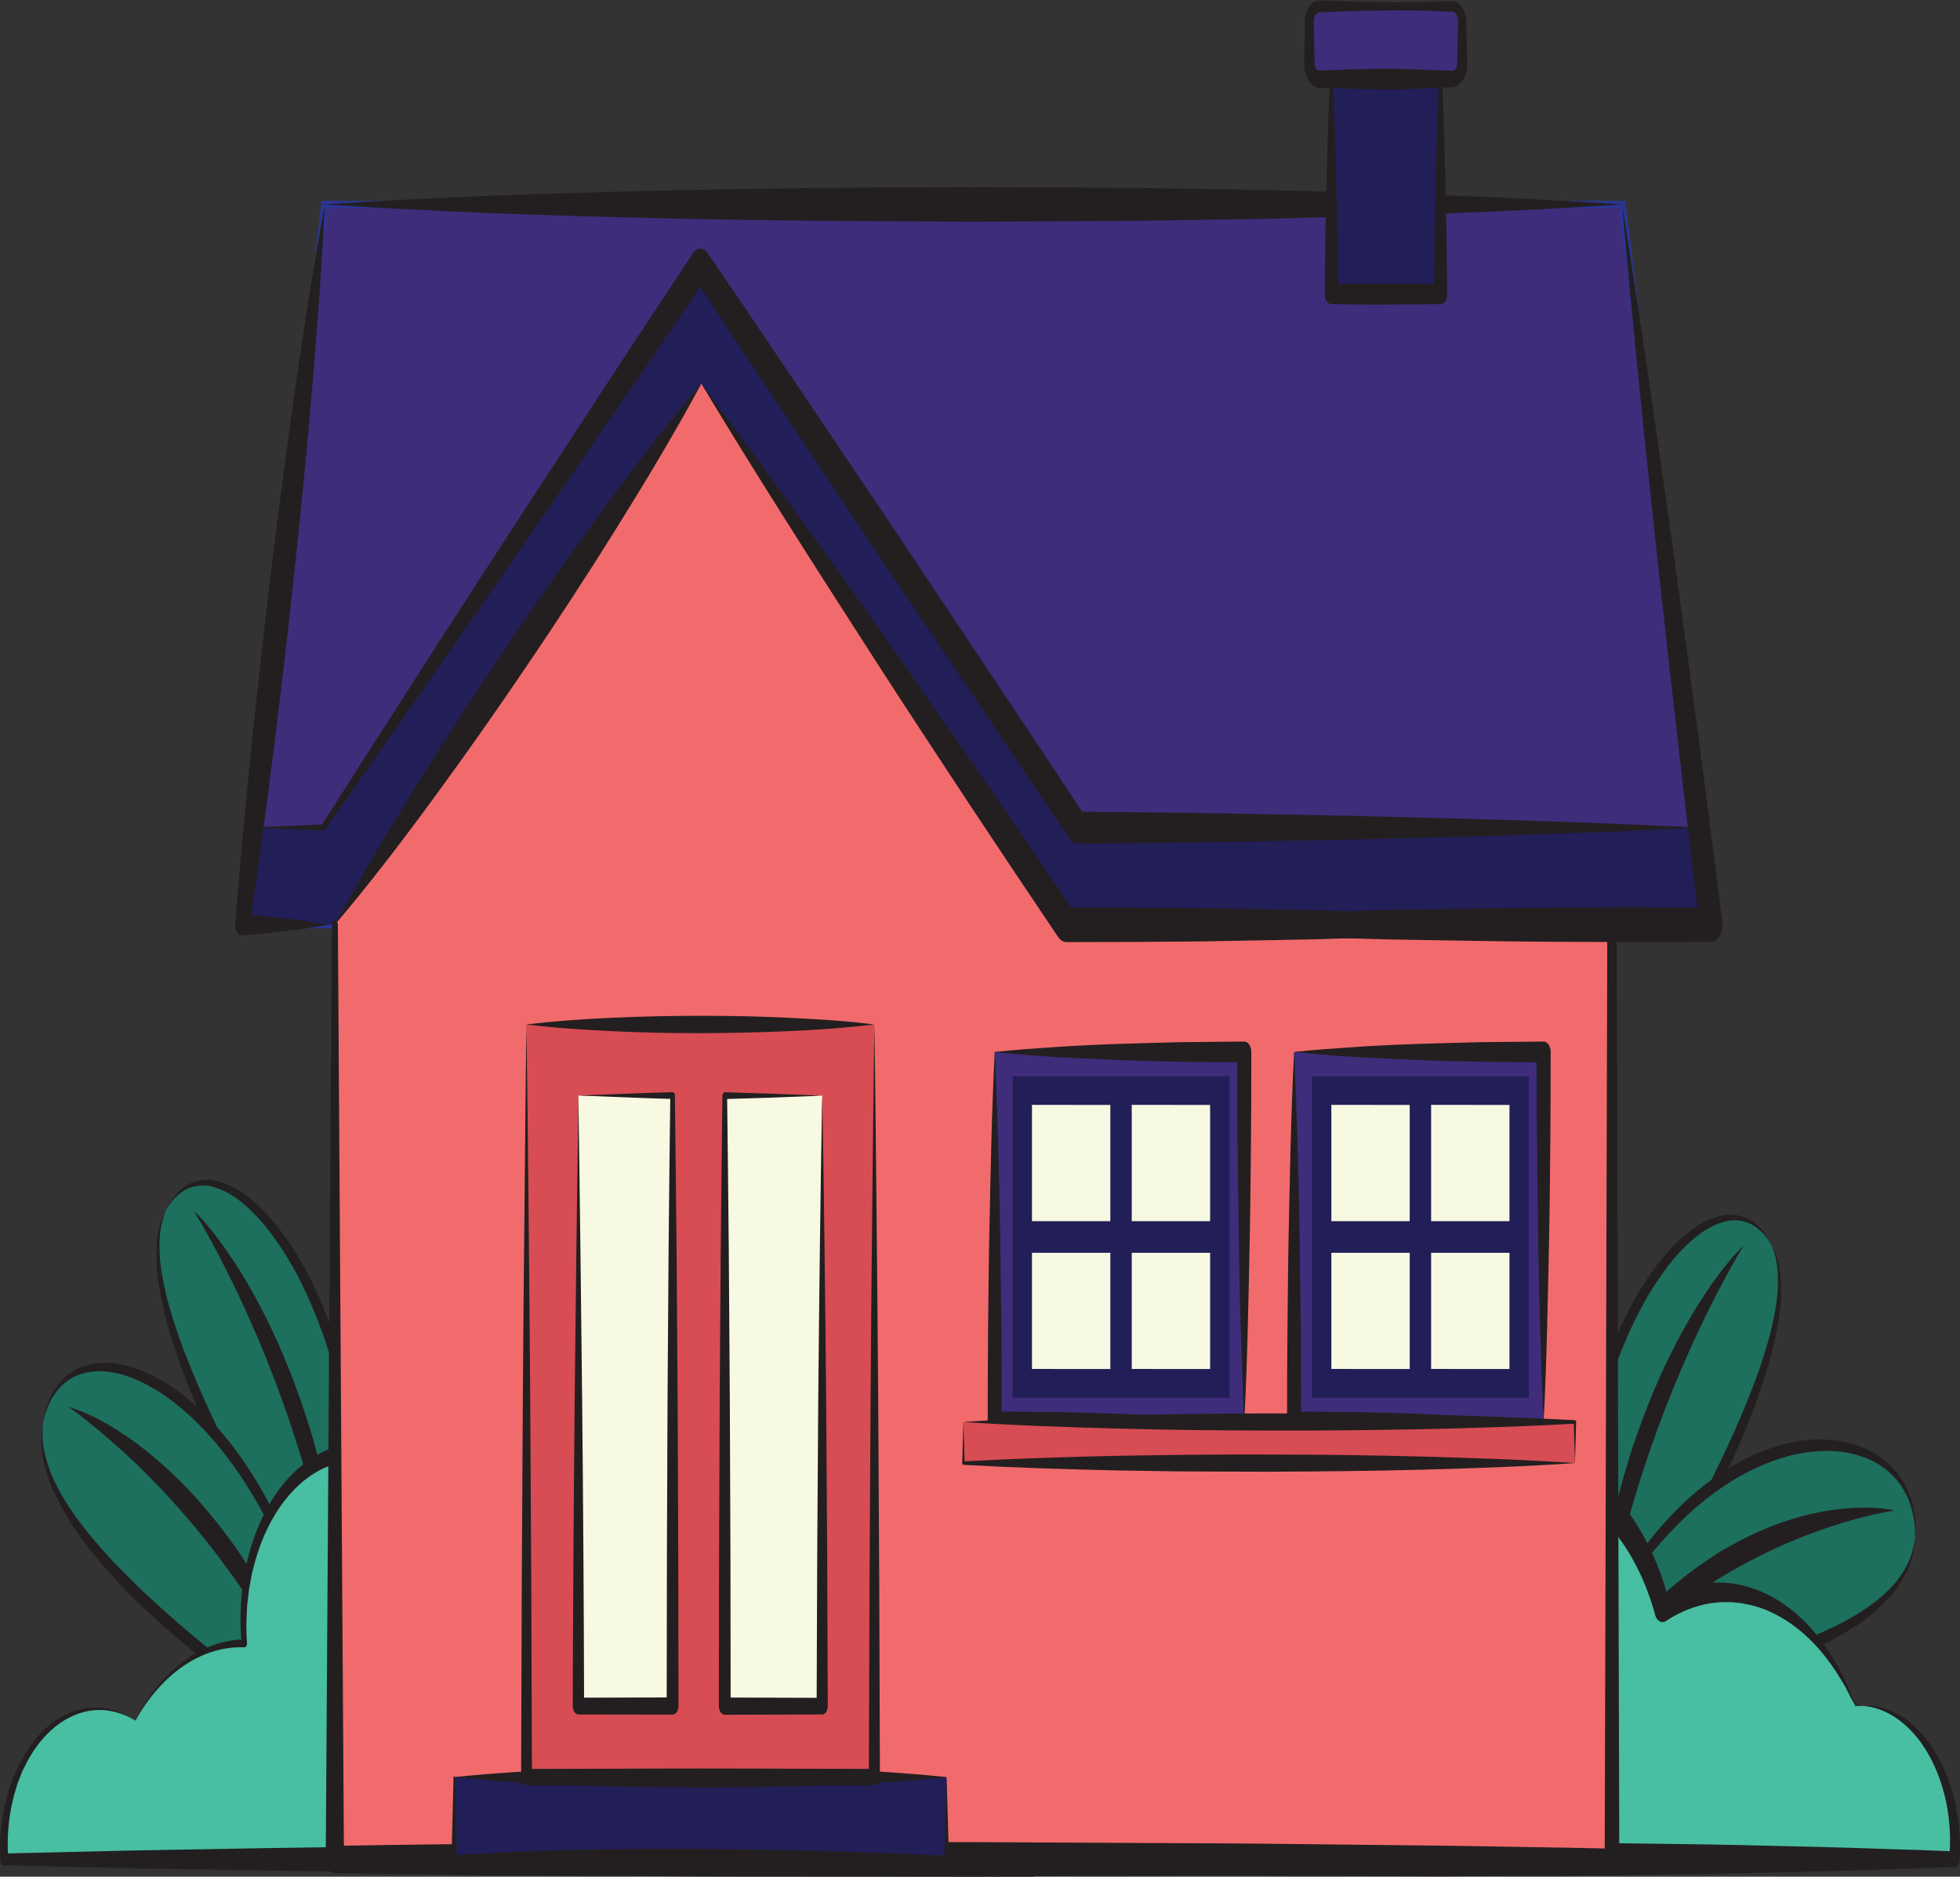 <svg width="564" height="540" viewBox="0 0 564 540" fill="none" xmlns="http://www.w3.org/2000/svg">
<rect x="0" y="0" width="564" height="540" fill="#333333" stroke="none"/>
<g clip-path="url(#clip0_2097_270)">
<path d="M47.88 348.012C64.055 317.347 116.929 381.566 101.474 481.618C101.474 481.608 31.691 378.658 47.88 348.012Z" fill="#1D6F5E"/>
<path d="M47.88 348.012C48.662 346.379 49.597 344.918 50.656 343.675C51.743 342.433 52.952 341.448 54.242 340.756C56.874 339.474 59.678 339.158 62.41 339.836C65.128 340.496 67.766 341.738 70.242 343.525C72.712 345.279 75.056 347.399 77.238 349.852C81.591 354.747 85.472 360.504 88.77 366.963C92.055 373.404 94.874 380.339 97.181 387.653C99.455 394.969 101.26 402.586 102.573 410.402C103.861 418.215 104.673 426.183 104.999 434.211C105.634 450.192 104.442 466.217 101.474 481.608C103.382 466.057 103.867 450.195 102.917 434.451C102.4 426.652 101.463 418.928 100.113 411.352C98.773 403.793 96.968 396.432 94.721 389.363C92.522 382.27 89.842 375.528 86.721 369.242C83.628 362.942 80.004 357.255 75.937 352.32C73.907 349.872 71.728 347.71 69.427 345.863C67.148 343.987 64.698 342.607 62.154 341.765C59.617 340.881 56.975 340.901 54.444 341.825C51.894 342.886 49.61 345.038 47.88 348.012Z" fill="#231F20"/>
<path d="M101.474 481.608C94.69 472.535 88.219 462.961 82.084 452.922C78.984 447.924 76.018 442.797 73.053 437.619C70.087 432.442 67.297 427.074 64.534 421.627C59.101 410.712 53.945 399.368 49.955 387.024C47.884 380.889 46.359 374.381 45.419 367.663C44.962 364.264 44.873 360.778 45.157 357.338C45.307 355.62 45.611 353.94 46.06 352.34C46.52 350.776 47.133 349.321 47.88 348.022C46.639 350.824 45.954 354.087 45.905 357.438C45.833 360.749 46.106 364.056 46.714 367.243C47.282 370.457 48.016 373.602 48.911 376.649C49.809 379.707 50.784 382.706 51.836 385.644C52.901 388.643 54.033 391.492 55.206 394.36C56.379 397.229 57.598 400.037 58.852 402.826C61.359 408.423 63.979 413.904 66.711 419.268C69.406 424.686 72.197 429.983 75.041 435.26C77.885 440.538 80.776 445.705 83.675 450.903C89.507 461.225 95.44 471.46 101.474 481.608Z" fill="#231F20"/>
<path d="M55.752 348.352C57.406 349.962 58.994 351.714 60.51 353.6C62.04 355.469 63.502 357.448 64.945 359.467C67.807 363.563 70.508 367.902 73.032 372.461C78.082 381.589 82.482 391.467 86.162 401.936C87.092 404.535 87.934 407.214 88.804 409.863C89.673 412.511 90.441 415.24 91.149 417.999C92.623 423.442 93.91 428.994 95.004 434.631C97.192 445.924 98.488 457.557 98.866 469.294C96.608 458.079 94.249 447.095 91.486 436.37C90.057 431.032 88.635 425.715 87.024 420.518C85.413 415.32 83.776 410.143 81.969 405.095C78.4 394.96 74.425 385.151 70.067 375.719C67.888 370.981 65.61 366.317 63.233 361.726C60.847 357.188 58.394 352.67 55.752 348.352Z" fill="#231F20"/>
<path d="M12.448 409.003C19.518 371.491 84.894 400.947 96.352 502.168C96.352 502.168 5.365 446.505 12.448 409.003Z" fill="#1D6F5E"/>
<path d="M12.448 409.003C12.75 407.048 13.238 405.167 13.897 403.416C14.581 401.656 15.445 400.064 16.459 398.698C18.561 396.021 21.071 394.142 23.771 393.221C26.454 392.301 29.212 391.964 31.96 392.221C34.692 392.448 37.401 393.081 40.048 394.11C45.331 396.175 50.4 399.303 55.111 403.406C59.804 407.503 64.193 412.321 68.207 417.779C72.199 423.254 75.832 429.278 79.058 435.77C82.257 442.262 85.056 449.166 87.422 456.4C92.116 470.801 95.136 486.275 96.352 502.168C94.121 486.717 90.493 471.782 85.569 457.77C83.087 450.85 80.234 444.239 77.036 437.999C73.855 431.765 70.297 425.974 66.407 420.697C62.543 415.391 58.325 410.683 53.817 406.644C49.339 402.571 44.528 399.363 39.502 397.099C36.996 395.984 34.427 395.218 31.825 394.81C29.235 394.369 26.616 394.48 24.048 395.14C21.474 395.752 19.036 397.267 16.937 399.558C14.847 401.982 13.285 405.268 12.448 409.003Z" fill="#231F20"/>
<path d="M96.352 502.168C87.747 497.616 79.303 492.422 71.051 486.606C66.906 483.757 62.828 480.689 58.771 477.61C54.714 474.531 50.73 471.123 46.788 467.675C38.949 460.678 31.286 453.092 24.405 443.936C20.906 439.424 17.818 434.257 15.219 428.564C13.926 425.677 12.948 422.506 12.32 419.168C12.023 417.498 11.871 415.778 11.869 414.051C11.892 412.351 12.088 410.666 12.448 409.053C12.023 412.345 12.226 415.748 13.035 418.878C13.825 421.977 14.93 424.879 16.31 427.484C17.664 430.13 19.151 432.619 20.759 434.931C22.363 437.263 24.036 439.488 25.78 441.607C27.525 443.716 29.311 445.755 31.124 447.754C32.937 449.753 34.804 451.653 36.678 453.522C40.43 457.273 44.249 460.858 48.136 464.276C52.018 467.755 55.967 471.073 59.944 474.272C63.92 477.47 67.93 480.689 71.947 483.847C80.042 490.094 88.177 496.161 96.352 502.168Z" fill="#231F20"/>
<path d="M19.808 404.865C21.752 405.416 23.671 406.137 25.557 407.024C27.451 407.884 29.311 408.883 31.165 409.933C34.852 412.096 38.453 414.573 41.949 417.349C48.963 422.926 55.569 429.565 61.662 437.16C63.199 439.039 64.662 441.038 66.151 442.997C67.641 444.956 69.043 446.995 70.411 449.184C73.185 453.404 75.811 457.834 78.276 462.457C83.206 471.653 87.397 481.669 90.765 492.303C85.798 483.217 80.79 474.402 75.472 466.046C72.776 461.918 70.08 457.81 67.27 453.921C64.459 450.033 61.602 446.165 58.636 442.517C52.727 435.158 46.526 428.329 40.068 422.067C36.833 418.908 33.531 415.91 30.161 413.071C26.791 410.232 23.367 407.384 19.808 404.865Z" fill="#231F20"/>
<path d="M509.616 358.038C493.441 327.372 440.567 391.591 456.022 491.643C456.022 491.603 525.805 388.703 509.616 358.038Z" fill="#1D6F5E"/>
<path d="M509.617 358.038C507.881 355.055 505.591 352.899 503.032 351.841C500.501 350.915 497.858 350.897 495.321 351.791C492.777 352.628 490.327 354.008 488.049 355.889C485.747 357.732 483.567 359.894 481.539 362.346C477.474 367.283 473.85 372.97 470.755 379.267C467.634 385.55 464.954 392.288 462.755 399.378C460.512 406.45 458.707 413.81 457.363 421.367C456.013 428.946 455.077 436.674 454.566 444.476C453.618 460.211 454.107 476.063 456.022 491.603C453.052 476.212 451.856 460.188 452.483 444.206C452.809 436.181 453.621 428.217 454.91 420.408C456.22 412.586 458.025 404.966 460.301 397.649C462.604 390.33 465.424 383.395 468.713 376.959C472.009 370.5 475.886 364.742 480.238 359.847C482.428 357.402 484.781 355.295 487.261 353.56C489.736 351.767 492.374 350.521 495.092 349.862C497.826 349.187 500.629 349.506 503.261 350.791C504.55 351.48 505.76 352.461 506.847 353.7C507.902 354.947 508.834 356.407 509.617 358.038V358.038Z" fill="#231F20"/>
<path d="M456.022 491.603C462.04 481.418 467.992 471.213 473.842 460.878C476.74 455.681 479.658 450.513 482.475 445.226C485.293 439.938 488.11 434.671 490.806 429.233C493.502 423.796 496.157 418.378 498.658 412.791C499.911 409.999 501.127 407.174 502.304 404.315C503.47 401.447 504.595 398.548 505.674 395.609C506.752 392.671 507.696 389.612 508.599 386.614C509.492 383.566 510.229 380.421 510.803 377.208C511.404 374.022 511.676 370.72 511.612 367.413C511.557 364.059 510.87 360.794 509.63 357.988C510.38 359.288 510.996 360.746 511.457 362.315C511.901 363.916 512.202 365.596 512.353 367.313C512.636 370.753 512.549 374.238 512.097 377.638C511.155 384.369 509.628 390.891 507.554 397.039C503.564 409.393 498.415 420.727 492.976 431.652C490.213 437.069 487.389 442.407 484.457 447.644C481.525 452.882 478.533 457.969 475.432 462.957C469.245 472.952 462.836 482.608 456.022 491.603Z" fill="#231F20"/>
<path d="M501.744 358.387C499.102 362.725 496.649 367.223 494.27 371.781C491.891 376.339 489.62 381.007 487.443 385.774C483.086 395.218 479.111 405.037 475.54 415.18C473.734 420.238 472.062 425.385 470.492 430.603C468.922 435.82 467.452 441.128 466.03 446.465C463.26 457.19 460.901 468.165 458.616 479.389C458.988 467.652 460.282 456.019 462.472 444.726C463.577 439.054 464.877 433.469 466.367 427.994C467.041 425.235 467.924 422.567 468.713 419.858C469.501 417.149 470.425 414.53 471.361 411.922C475.039 401.455 479.437 391.581 484.484 382.456C487.01 377.899 489.711 373.561 492.572 369.462C494.014 367.463 495.476 365.464 497.006 363.605C498.516 361.73 500.098 359.988 501.744 358.387V358.387Z" fill="#231F20"/>
<path d="M551.093 442.107C552.798 403.236 484.531 398.908 451.108 488.785C451.108 488.785 549.395 480.968 551.093 442.107Z" fill="#1D6F5E"/>
<path d="M551.093 442.107C551.141 438.166 550.403 434.292 548.97 430.972C547.497 427.786 545.536 425.162 543.248 423.316C540.973 421.43 538.526 420.04 535.983 419.188C533.436 418.294 530.839 417.752 528.225 417.569C522.977 417.244 517.722 417.916 512.589 419.568C507.437 421.164 502.408 423.532 497.579 426.634C492.731 429.703 488.082 433.42 483.689 437.739C479.277 442.055 475.107 446.891 471.22 452.202C463.435 462.996 456.669 475.302 451.108 488.785C455.797 474.373 462.096 461.24 469.737 449.943C473.595 444.292 477.789 439.167 482.266 434.631C486.762 430.102 491.534 426.21 496.521 423.006C501.528 419.826 506.746 417.437 512.09 415.88C517.449 414.313 522.928 413.838 528.373 414.47C531.112 414.8 533.822 415.536 536.461 416.669C539.112 417.785 541.64 419.468 543.963 421.667C546.303 423.868 548.25 426.875 549.638 430.433C550.284 432.223 550.739 434.152 550.985 436.15C551.215 438.117 551.252 440.124 551.093 442.107V442.107Z" fill="#231F20"/>
<path d="M451.108 488.785C460.167 487.135 469.198 485.406 478.196 483.477C482.698 482.478 487.193 481.478 491.675 480.339C496.157 479.199 500.619 478.03 505.06 476.661C509.502 475.291 513.923 473.852 518.304 472.163C520.488 471.323 522.672 470.424 524.828 469.444C526.985 468.465 529.128 467.445 531.245 466.266C533.361 465.086 535.443 463.847 537.472 462.437C539.506 461.053 541.466 459.442 543.336 457.62C545.217 455.835 546.906 453.638 548.343 451.103C549.81 448.546 550.763 445.429 551.093 442.107C551.069 443.807 550.873 445.491 550.514 447.105C550.127 448.735 549.599 450.284 548.943 451.713C547.607 454.557 545.976 457.07 544.111 459.159C540.377 463.259 536.299 466.619 531.979 469.154C523.46 474.422 514.523 477.78 505.566 480.559C501.07 481.868 496.562 483.047 492.039 484.047C487.517 485.047 482.974 485.886 478.432 486.536C469.355 487.963 460.236 488.713 451.108 488.785V488.785Z" fill="#231F20"/>
<path d="M545.075 434.631C541.152 435.25 537.304 436.18 533.475 437.229C529.647 438.279 525.866 439.508 522.112 440.898C514.618 443.635 507.24 447.032 500.019 451.073C496.407 453.072 492.848 455.251 489.33 457.58C485.812 459.909 482.334 462.427 478.876 464.996C471.995 470.264 465.302 476.121 458.583 482.258C464.134 473.889 470.325 466.509 477.03 460.268C480.391 457.123 483.86 454.237 487.422 451.623C489.188 450.263 491.021 449.114 492.814 447.874C494.607 446.635 496.481 445.585 498.348 444.566C505.792 440.399 513.508 437.384 521.371 435.57C525.293 434.669 529.247 434.105 533.213 433.881C535.194 433.801 537.176 433.761 539.15 433.881C541.133 433.955 543.112 434.205 545.075 434.631V434.631Z" fill="#231F20"/>
<path d="M296.935 535.012C297.34 529.444 296.95 523.812 295.79 518.483C294.631 513.153 292.727 508.245 290.204 504.079C287.68 499.912 284.594 496.581 281.145 494.3C277.696 492.02 273.961 490.842 270.185 490.844C269.579 490.844 268.979 490.844 268.386 490.933C262.984 477.143 254.387 466.732 244.195 461.641C234.004 456.55 222.912 457.124 212.984 463.257C210.541 453.883 206.667 445.475 201.665 438.693C196.664 431.911 190.672 426.939 184.158 424.166C183.729 409.941 179.746 396.462 172.983 386.354C166.221 376.246 157.164 370.232 147.576 369.483C137.988 368.735 128.555 373.306 121.114 382.305C113.674 391.305 108.758 404.089 107.325 418.169C102.317 417.192 97.225 417.932 92.44 420.332C87.655 422.732 83.305 426.727 79.725 432.01C76.145 437.294 73.429 443.725 71.788 450.809C70.146 457.893 69.622 465.441 70.256 472.872H70.067C64.091 472.864 58.191 474.859 52.809 478.709C47.426 482.558 42.7 488.162 38.983 495.101C34.882 492.385 30.388 491.234 25.91 491.752C21.432 492.27 17.113 494.441 13.346 498.067C9.578 501.693 6.482 506.659 4.34 512.513C2.197 518.367 1.076 524.923 1.078 531.584C1.078 532.743 1.132 533.883 1.2 535.022L296.935 535.012Z" fill="#48BEA2"/>
<path d="M38.949 495.112C34.654 492.447 29.963 491.489 25.342 492.333C23.064 492.768 20.833 493.631 18.703 494.902C17.642 495.529 16.609 496.253 15.609 497.071C15.111 497.47 14.639 497.96 14.154 498.4C13.665 498.831 13.196 499.312 12.752 499.839L11.404 501.389C10.972 501.938 10.575 502.538 10.157 503.108L9.537 503.967C9.335 504.267 9.159 504.597 8.971 504.907L7.852 506.806C7.515 507.476 7.178 508.165 6.861 508.805L6.362 509.805C6.214 510.164 6.079 510.524 5.938 510.894L5.082 513.053L4.408 515.332L4.051 516.471L3.781 517.661L3.228 520.02L2.837 522.448L2.649 523.658C2.595 524.068 2.568 524.487 2.527 524.897L2.305 527.366C2.258 528.186 2.265 529.025 2.238 529.845C2.202 531.512 2.238 533.182 2.345 534.843L1.227 533.313L38.188 532.464L75.156 531.794L112.123 531.244L149.091 530.764L223.027 530.195L296.962 530.005L293.593 534.453C293.941 529.396 293.547 524.288 292.437 519.479C291.327 514.67 289.528 510.275 287.163 506.596C284.798 502.889 281.903 500.017 278.691 498.19C275.468 496.371 272.024 495.578 268.581 495.861H268.541C267.936 495.897 267.335 495.69 266.803 495.263C266.27 494.835 265.825 494.203 265.514 493.432C263.023 487.108 259.794 481.49 255.978 476.84C255.061 475.631 254.016 474.641 253.039 473.532C251.988 472.532 251.017 471.533 249.878 470.683C247.727 468.902 245.471 467.413 243.138 466.236L241.379 465.416C240.793 465.116 240.186 464.966 239.586 464.736C238.4 464.246 237.174 463.997 235.96 463.677C233.517 463.154 231.049 462.93 228.58 463.007C223.628 463.215 218.742 464.749 214.157 467.535H214.123C213.747 467.765 213.344 467.884 212.937 467.883C212.53 467.882 212.128 467.762 211.752 467.53C211.376 467.298 211.035 466.958 210.748 466.53C210.461 466.102 210.234 465.594 210.08 465.036V464.916C207.832 456.167 204.251 448.308 199.615 441.953C194.979 435.598 189.414 430.919 183.356 428.284V428.284C182.78 428.033 182.271 427.522 181.9 426.821C181.529 426.12 181.315 425.265 181.287 424.376C181.086 417.862 180.093 411.455 178.355 405.465C175.717 396.391 171.432 388.581 165.977 382.905C160.522 377.23 154.112 373.912 147.46 373.32C138.423 372.501 129.5 376.671 122.413 385.028C115.326 393.384 110.575 405.336 109.077 418.578V418.638C109.006 419.301 108.761 419.894 108.396 420.291C108.032 420.688 107.577 420.855 107.129 420.757C102.381 419.748 97.54 420.36 92.976 422.547C88.355 424.733 84.137 428.471 80.649 433.469C77.161 438.466 74.497 444.59 72.864 451.363L72.527 452.622L72.284 453.931L71.792 456.54L71.671 457.19L71.597 457.86L71.442 459.199L71.125 461.878C71.051 463.677 70.936 465.486 70.889 467.305C70.882 469.124 70.943 470.943 71.071 472.752V472.752C71.082 472.9 71.074 473.049 71.046 473.191C71.018 473.333 70.971 473.466 70.909 473.581C70.846 473.696 70.769 473.792 70.681 473.862C70.593 473.933 70.497 473.977 70.397 473.992H70.296C64.34 473.781 58.429 475.567 53.004 479.217C47.578 482.867 42.779 488.287 38.963 495.072C42.63 487.941 47.338 482.132 52.732 478.08C55.44 476.031 58.302 474.464 61.258 473.412C64.223 472.349 67.259 471.783 70.31 471.723L69.541 473.002C69.358 471.114 69.245 469.212 69.204 467.305C69.204 465.396 69.272 463.487 69.312 461.568L69.568 458.719L69.696 457.3L69.757 456.58L69.871 455.881L70.316 453.082L70.546 451.673L70.862 450.313C72.489 442.965 75.212 436.255 78.829 430.683C82.524 425.128 87.013 420.875 91.965 418.239C96.958 415.583 102.301 414.694 107.567 415.64L105.613 417.829C106.305 410.523 107.905 403.47 110.331 397.029C115.302 383.946 123.37 374.065 132.972 369.297C142.574 364.53 153.027 365.215 162.308 371.221C169.317 375.766 175.338 383.107 179.7 392.427C184.063 401.746 186.595 412.678 187.016 424.006L184.927 420.088C191.897 422.999 198.318 428.263 203.687 435.468C209.056 442.673 213.228 451.623 215.876 461.618L211.792 459.029C217.052 455.734 222.672 453.878 228.378 453.552C231.227 453.411 234.079 453.622 236.904 454.181C238.313 454.541 239.728 454.841 241.11 455.381C241.784 455.651 242.505 455.841 243.186 456.17L245.207 457.11C247.915 458.455 250.535 460.164 253.032 462.217C254.313 463.217 255.479 464.406 256.699 465.506C257.845 466.765 259.044 467.925 260.123 469.324C264.56 474.685 268.316 481.177 271.216 488.495L268.15 486.076C272.547 485.685 276.95 486.68 281.07 488.995C285.193 491.323 288.914 494.987 291.961 499.719C295.016 504.441 297.345 510.088 298.789 516.271C300.236 522.461 300.738 529.05 300.258 535.562C300.164 536.778 299.772 537.9 299.158 538.716C298.543 539.533 297.747 539.986 296.922 539.99L222.986 539.79L149.051 539.22L112.083 538.741L75.115 538.191L38.161 537.581L1.2 536.742H1.119C0.845 536.737 0.583 536.574 0.389 536.289C0.194 536.004 0.081 535.618 0.074 535.212C-0.01 533.422 -0.01 531.625 0.074 529.835C0.115 528.935 0.135 528.046 0.209 527.156L0.519 524.497C0.573 524.058 0.613 523.618 0.681 523.178L0.917 521.889L1.402 519.3L2.076 516.801L2.406 515.562L2.811 514.362L3.626 511.974L4.59 509.725C4.752 509.345 4.907 508.965 5.075 508.595L5.621 507.546C5.992 506.846 6.349 506.136 6.733 505.447L7.96 503.518C8.169 503.198 8.364 502.858 8.587 502.518L9.261 501.648C9.719 501.069 10.15 500.459 10.608 499.919L12.057 498.37C12.535 497.845 13.037 497.371 13.56 496.951C14.079 496.521 14.578 496.041 15.111 495.651C16.173 494.877 17.27 494.209 18.393 493.652C20.625 492.497 22.946 491.762 25.301 491.463C29.987 490.903 34.69 492.161 38.949 495.112V495.112Z" fill="#231F20"/>
<path d="M562.389 535.012C562.794 529.444 562.404 523.812 561.244 518.483C560.084 513.153 558.181 508.245 555.657 504.079C553.134 499.912 550.047 496.581 546.598 494.3C543.149 492.02 539.415 490.842 535.639 490.844C535.032 490.844 534.432 490.844 533.839 490.933C528.438 477.143 519.841 466.732 509.649 461.641C499.458 456.55 488.366 457.124 478.438 463.257C475.995 453.883 472.12 445.475 467.119 438.693C462.118 431.911 456.126 426.939 449.612 424.166C449.183 409.941 445.2 396.462 438.437 386.354C431.675 376.246 422.618 370.232 413.029 369.483C403.441 368.735 394.008 373.306 386.568 382.305C379.127 391.305 374.212 404.089 372.778 418.169C367.771 417.192 362.678 417.932 357.894 420.332C353.109 422.732 348.759 426.727 345.179 432.01C341.598 437.294 338.883 443.725 337.241 450.809C335.6 457.893 335.076 465.441 335.709 472.872H335.453C329.478 472.864 323.578 474.859 318.195 478.709C312.812 482.558 308.086 488.162 304.369 495.101C300.271 492.407 295.785 491.273 291.316 491.802C286.848 492.331 282.539 494.505 278.781 498.129C275.023 501.753 271.934 506.71 269.795 512.552C267.656 518.395 266.535 524.936 266.532 531.584C266.532 532.743 266.586 533.883 266.653 535.022L562.389 535.012Z" fill="#48BEA2"/>
<path d="M535.639 490.844C534.942 490.911 534.248 490.648 533.657 490.094C533.355 489.812 533.088 489.453 532.869 489.034L532.249 487.815C531.838 487.015 531.44 486.206 531.022 485.426L529.674 483.147C527.887 480.174 525.929 477.435 523.824 474.961C519.64 470.086 514.901 466.363 509.832 463.966C507.328 462.784 504.753 461.964 502.142 461.518L501.172 461.318C500.848 461.268 500.498 461.248 500.194 461.208L498.24 461.008C496.932 461.008 495.631 460.938 494.331 461.068C489.146 461.501 484.058 463.33 479.314 466.465C478.758 466.832 478.125 466.856 477.557 466.532C476.988 466.208 476.529 465.562 476.281 464.736V464.656L476.241 464.506C473.818 455.749 470.057 447.944 465.255 441.707C462.874 438.633 460.276 435.952 457.504 433.711C454.73 431.479 451.79 429.735 448.743 428.514C448.141 428.271 447.607 427.754 447.214 427.037C446.821 426.32 446.589 425.438 446.552 424.515V424.386C446.136 414.697 443.941 405.362 440.205 397.39C436.469 389.418 431.334 383.113 425.356 379.157C419.387 375.253 412.811 373.848 406.341 375.094C399.872 376.339 393.756 380.189 388.657 386.224C385.254 390.256 382.366 395.162 380.131 400.707C377.893 406.286 376.375 412.434 375.656 418.838V418.938C375.532 420.042 375.122 421.03 374.514 421.692C373.906 422.355 373.148 422.64 372.401 422.486C370.129 421.99 367.826 421.903 365.54 422.227L364.677 422.307C364.387 422.307 364.111 422.436 363.821 422.486L362.123 422.886C361.55 422.996 361.004 423.286 360.445 423.476C359.885 423.666 359.312 423.846 358.773 424.146C357.674 424.675 356.596 425.296 355.545 426.005L353.968 427.084L352.465 428.364L351.703 429.003C351.46 429.243 351.231 429.493 350.989 429.743L349.56 431.222C349.095 431.742 348.663 432.322 348.212 432.871C347.752 433.408 347.316 433.985 346.904 434.601C343.48 439.397 340.832 445.282 339.16 451.812C337.49 458.446 336.836 465.548 337.246 472.602V472.762C337.28 473.344 337.157 473.921 336.904 474.369C336.652 474.817 336.29 475.098 335.898 475.151H335.709C332.815 474.98 329.918 475.285 327.069 476.061C318.283 478.47 310.296 485.178 304.383 495.112C309.761 483.975 317.603 475.988 326.543 472.542C329.556 471.392 332.647 470.745 335.757 470.613L334.227 473.162C333.797 469.298 333.692 465.37 333.917 461.468C334.009 459.506 334.189 457.556 334.456 455.631C334.591 454.631 334.692 453.691 334.86 452.732L335.426 449.893L335.716 448.474L336.087 447.095L336.835 444.336C337.111 443.436 337.428 442.567 337.731 441.677C338.018 440.78 338.34 439.909 338.695 439.068L339.767 436.55C340.11 435.69 340.555 434.94 340.953 434.131C341.351 433.321 341.742 432.522 342.213 431.802L343.561 429.603C344.02 428.87 344.506 428.176 345.017 427.524C345.516 426.864 346.001 426.165 346.52 425.525L348.131 423.716L348.94 422.816L349.796 422.007L351.514 420.407C352.114 419.938 352.721 419.488 353.321 419.028C354.534 418.127 355.781 417.326 357.054 416.629C357.681 416.239 358.348 416.02 358.995 415.71C359.642 415.4 360.289 415.09 360.963 414.9L362.985 414.31C363.322 414.22 363.659 414.091 363.996 414.041L365.007 413.881C367.72 413.376 370.464 413.376 373.176 413.881L369.914 417.519C371.389 402.278 376.655 388.406 384.676 378.63C392.697 368.854 402.894 363.88 413.262 364.687C423.631 365.494 433.42 372.022 440.708 382.989C447.995 393.957 452.253 408.569 452.645 423.956L450.455 419.848C457.385 422.889 463.733 428.313 468.982 435.68C474.184 443.001 478.173 452.009 480.635 461.997L477.542 459.998C482.871 456.915 488.543 455.339 494.263 455.351C499.927 455.33 505.543 456.907 510.809 459.998C516.019 463.018 520.793 467.482 524.875 473.152L526.365 475.291C526.843 476.041 527.302 476.81 527.774 477.56C528.245 478.31 528.677 479.099 529.121 479.899C529.566 480.698 529.998 481.468 530.375 482.318L531.555 484.826C531.932 485.676 532.276 486.556 532.633 487.415C532.929 488.299 533.326 489.1 533.806 489.784C534.328 490.411 534.968 490.781 535.639 490.844V490.844Z" fill="#231F20"/>
<path d="M304.403 495.112C297.929 491.292 290.704 491.378 284.271 495.351C283.23 495.987 282.217 496.722 281.238 497.55C280.746 497.95 280.288 498.45 279.816 498.9C279.344 499.33 278.894 499.811 278.468 500.339L277.161 501.888C276.736 502.438 276.345 503.038 275.941 503.598L275.341 504.457C275.146 504.757 274.97 505.087 274.788 505.397L273.703 507.266C273.373 507.935 273.029 508.615 272.74 509.265L272.261 510.264C272.119 510.614 271.985 510.974 271.85 511.334L271.028 513.473L270.354 515.712L270.017 516.831L269.754 517.991L269.235 520.309L268.871 522.688L268.689 523.878C268.642 524.278 268.621 524.677 268.581 525.077L268.379 527.496C268.338 528.296 268.345 529.115 268.325 529.925C268.297 531.54 268.34 533.156 268.453 534.763L266.674 532.324C278.994 531.924 291.314 531.484 303.642 531.244L322.122 530.814L340.603 530.535C352.93 530.365 365.25 530.145 377.57 530.135C389.891 530.125 402.218 529.975 414.538 530.005L451.506 530.185L488.474 530.675C500.794 530.844 513.121 531.224 525.442 531.484C531.602 531.624 537.762 531.874 543.922 532.064C550.082 532.254 556.249 532.434 562.409 532.714L560.886 534.713C561.382 529.446 561.116 524.082 560.104 518.98C558.511 511.096 555.301 504.143 550.919 499.09C546.538 494.036 541.204 491.133 535.659 490.784C539.467 490.541 543.266 491.513 546.8 493.632C550.404 495.82 553.656 499.109 556.346 503.285C559.035 507.461 561.101 512.431 562.409 517.871C563.736 523.42 564.256 529.324 563.933 535.192C563.896 535.726 563.73 536.222 563.466 536.589C563.203 536.956 562.858 537.17 562.497 537.191H562.409C556.249 537.471 550.089 537.631 543.922 537.851C537.755 538.071 531.602 538.281 525.442 538.421C513.121 538.681 500.794 539.061 488.474 539.23L451.506 539.72L414.538 539.9C402.218 539.9 389.897 539.81 377.57 539.77C365.243 539.73 352.93 539.54 340.603 539.37L322.136 539.18L303.655 538.751C291.328 538.511 279.008 538.071 266.687 537.671H266.539C266.108 537.661 265.696 537.403 265.391 536.952C265.085 536.501 264.91 535.892 264.901 535.252C264.817 533.419 264.817 531.579 264.901 529.745C264.948 528.825 264.969 527.906 265.049 527.006L265.38 524.298C265.434 523.848 265.481 523.398 265.548 522.948L265.804 521.629L266.316 519L266.99 516.451L267.334 515.182L267.759 513.973L268.601 511.544L269.592 509.255C269.761 508.885 269.922 508.495 270.098 508.125L270.664 507.056C271.041 506.346 271.412 505.627 271.803 504.937L273.063 502.938C273.279 502.618 273.481 502.278 273.737 501.938L274.411 501.059C274.876 500.479 275.321 499.869 275.799 499.32L277.289 497.77C277.779 497.249 278.292 496.778 278.826 496.361C279.358 495.941 279.87 495.461 280.416 495.082C283.655 492.759 287.16 491.362 290.748 490.964C295.467 490.537 300.178 491.968 304.403 495.112Z" fill="#231F20"/>
<path d="M69.764 266.092L93.454 58.842H466.765L492.39 266.092H305.252H69.764Z" fill="#3F2C7B" stroke="#2A3593" stroke-width="2.11" stroke-miterlimit="10"/>
<path d="M201.533 76.053L92.969 238.125H72.958L69.764 266.092H305.252H492.39L488.932 238.125H310.091L201.533 76.053Z" fill="#221E57"/>
<path d="M463.86 535.012H96.359V266.092L201.81 110.407L306.823 266.092H463.86V535.012Z" fill="#F26B6C"/>
<path d="M94.505 266.092C92.443 266.452 90.381 266.801 88.318 267.091C86.256 267.381 84.194 267.681 82.131 267.911C78.007 268.411 73.884 268.83 69.764 269.17C69.507 269.193 69.249 269.141 69.005 269.016C68.762 268.892 68.537 268.697 68.345 268.444C68.152 268.19 67.995 267.883 67.882 267.539C67.769 267.196 67.703 266.823 67.688 266.442C67.678 266.275 67.678 266.108 67.688 265.942V265.602C70.498 230.769 74.145 196.155 78.33 161.652C80.46 144.4 82.749 127.205 85.198 110.067C87.678 92.925 90.334 75.823 93.454 58.842C92.632 76.403 91.338 93.825 89.868 111.246C88.399 128.668 86.701 145.98 84.847 163.281C81.134 197.885 76.888 232.348 71.799 266.602L69.777 263.033C73.902 263.386 78.025 263.806 82.145 264.293C84.207 264.522 86.269 264.842 88.332 265.112C90.394 265.382 92.443 265.712 94.505 266.092Z" fill="#231F20"/>
<path d="M466.765 58.812C468.144 67.368 469.479 75.93 470.768 84.499C472.116 93.065 473.336 101.651 474.603 110.237C475.87 118.823 477.097 127.409 478.317 136.005C479.537 144.6 480.784 153.186 481.943 161.792C484.295 179.004 486.661 196.206 488.925 213.447L492.295 239.305L495.618 265.172C495.78 266.446 495.595 267.763 495.104 268.834C494.612 269.906 493.854 270.645 492.996 270.89C492.802 270.939 492.606 270.969 492.41 270.98H492.356L468.969 271.07L445.575 270.98C429.979 270.9 414.383 270.53 398.787 270.29L375.4 269.63C367.602 269.43 359.804 269.041 352.006 268.761C336.41 268.071 320.815 267.321 305.219 266.072C320.815 264.833 336.41 264.073 352.006 263.383C359.804 263.103 367.602 262.714 375.4 262.514L398.787 261.854C414.383 261.614 429.979 261.244 445.575 261.164L468.969 261.074L492.356 261.164L489.101 266.962L486.014 241.024L483.015 215.037C480.993 197.745 479.099 180.403 477.178 163.062C476.201 154.406 475.324 145.72 474.401 137.074C473.478 128.428 472.561 119.722 471.705 111.027C470.849 102.331 469.946 93.655 469.131 84.949C468.315 76.243 467.52 67.568 466.765 58.812Z" fill="#231F20"/>
<path d="M201.817 110.417C211.07 122.631 220.135 135.145 229.2 147.649C238.265 160.153 247.236 172.807 256.16 185.551C265.083 198.294 273.946 211.068 282.816 223.872C291.685 236.676 300.454 249.62 309.222 262.573L306.843 261.114C319.932 261.114 333.018 261.177 346.102 261.304L365.735 261.664C372.28 261.774 378.817 261.894 385.362 262.124L404.995 262.753L424.621 263.583C437.71 264.293 450.798 264.942 463.88 266.092C450.798 267.241 437.71 267.891 424.621 268.601L404.995 269.44L385.362 270.06C378.817 270.29 372.28 270.41 365.735 270.52L346.102 270.879C333.018 271.019 319.932 271.086 306.843 271.079C305.956 271.074 305.105 270.549 304.477 269.62C295.724 256.62 287.008 243.569 278.327 230.469C269.693 217.325 261.019 204.242 252.48 190.958C243.94 177.674 235.388 164.391 226.909 150.977C218.43 137.564 210.053 124.14 201.817 110.417Z" fill="#231F20"/>
<path d="M93.454 58.812C124.565 56.743 155.676 55.663 186.787 54.933L198.447 54.644L210.113 54.444L233.446 54.094L280.113 53.824L326.772 54.084L350.106 54.434L361.772 54.624L373.439 54.913C404.543 55.643 435.654 56.733 466.765 58.812C435.654 60.891 404.543 61.98 373.439 62.71L361.772 63.01L350.106 63.19L326.772 63.549L280.113 63.809L233.446 63.529L210.113 63.179L198.447 62.99L186.787 62.7C155.662 61.99 124.565 60.911 93.454 58.812Z" fill="#231F20"/>
<path d="M96.352 266.092C104.157 251.649 112.433 237.915 120.851 224.402C129.269 210.888 137.917 197.685 146.705 184.711C155.494 171.737 164.438 159.003 173.577 146.549C182.716 134.095 192.03 121.911 201.81 110.417C194.012 124.86 185.735 138.603 177.311 152.117C168.886 165.63 160.245 178.824 151.457 191.798C142.668 204.771 133.718 217.495 124.578 229.949C115.439 242.403 106.132 254.587 96.352 266.092Z" fill="#231F20"/>
<path d="M414.538 13.663H383.104V84.659H414.538V13.663Z" fill="#221E57"/>
<path d="M414.538 13.663C414.862 19.581 415.122 25.498 415.32 31.415C415.549 37.332 415.697 43.249 415.859 49.166C416.021 55.083 416.109 61.001 416.23 66.908L416.452 84.659C416.461 85.397 416.273 86.11 415.928 86.642C415.583 87.174 415.11 87.482 414.612 87.498H414.538C411.923 87.568 409.301 87.558 406.68 87.588L398.821 87.658C393.584 87.658 388.347 87.658 383.11 87.508H383.05C382.802 87.503 382.557 87.425 382.33 87.279C382.102 87.134 381.896 86.924 381.723 86.66C381.551 86.396 381.414 86.085 381.323 85.743C381.231 85.402 381.186 85.037 381.19 84.669L381.405 66.918L381.776 49.176C381.945 43.259 382.093 37.342 382.322 31.425C382.551 25.508 382.787 19.59 383.11 13.673C383.429 19.59 383.69 25.508 383.892 31.425C384.121 37.342 384.27 43.259 384.438 49.176L384.816 66.908L385.031 84.659L383.11 81.8C388.347 81.691 393.584 81.651 398.821 81.641L406.68 81.711C409.301 81.711 411.923 81.711 414.538 81.8L412.624 84.639L412.847 66.888C412.975 60.98 413.069 55.063 413.217 49.146C413.366 43.229 413.527 37.312 413.756 31.395C413.986 25.478 414.221 19.581 414.538 13.663Z" fill="#231F20"/>
<path d="M383.11 13.664C385.674 12.511 388.305 11.725 390.969 11.315C393.576 10.884 396.198 10.667 398.821 10.665C401.447 10.659 404.07 10.872 406.68 11.305C409.344 11.714 411.976 12.504 414.538 13.664C411.977 14.828 409.345 15.618 406.68 16.022C404.071 16.46 401.447 16.674 398.821 16.662C396.198 16.665 393.576 16.448 390.969 16.012C388.305 15.607 385.673 14.82 383.11 13.664Z" fill="#231F20"/>
<path d="M465.208 266.092L465.963 534.962C465.967 535.771 465.757 536.549 465.38 537.132C465.002 537.714 464.486 538.055 463.941 538.081H463.894C448.581 538.451 433.268 538.621 417.955 538.901L372.024 539.41C356.711 539.62 341.398 539.63 326.085 539.72L280.147 539.96H234.208C218.895 539.96 203.582 539.96 188.27 539.85L142.297 539.58C126.985 539.36 111.672 539.25 96.359 538.941H96.298C95.958 538.935 95.621 538.831 95.308 538.632C94.995 538.434 94.712 538.146 94.474 537.785C94.236 537.423 94.048 536.996 93.922 536.527C93.796 536.058 93.733 535.557 93.737 535.052L95.49 266.182C95.49 265.84 95.581 265.512 95.744 265.27C95.907 265.028 96.128 264.893 96.359 264.893C96.59 264.893 96.811 265.028 96.974 265.27C97.137 265.512 97.228 265.84 97.228 266.182L98.981 535.052L96.352 531.124C111.665 530.824 126.978 530.704 142.291 530.495L188.229 530.165C203.542 530.015 218.855 530.095 234.168 530.055H280.106L326.045 530.285C341.357 530.375 356.67 530.385 371.983 530.595L417.915 531.104C433.228 531.384 448.54 531.564 463.853 531.924L461.757 535.042L462.512 266.172C462.512 265.642 462.654 265.133 462.907 264.758C463.16 264.383 463.503 264.173 463.86 264.173C464.218 264.173 464.56 264.383 464.813 264.758C465.066 265.133 465.208 265.642 465.208 266.172V266.092Z" fill="#231F20"/>
<path d="M444.187 302.664H372.381V409.153H444.187V302.664Z" fill="#3F2C7B"/>
<path d="M372.387 302.694C378.366 302.035 384.351 301.645 390.336 301.235C396.32 300.825 402.305 300.565 408.29 300.365C414.275 300.166 420.26 300.026 426.238 299.866L444.193 299.696C444.729 299.696 445.244 300.012 445.623 300.574C446.002 301.136 446.215 301.899 446.215 302.694C446.215 311.57 446.179 320.446 446.107 329.322C445.993 338.197 445.959 347.073 445.77 355.939C445.582 364.804 445.42 373.69 445.184 382.566C444.948 391.442 444.645 400.317 444.193 409.193C443.742 400.317 443.479 391.442 443.203 382.566C442.926 373.69 442.751 364.814 442.616 355.939C442.481 347.063 442.394 338.197 442.279 329.322C442.165 320.446 442.178 311.57 442.171 302.694L444.193 305.693L426.238 305.523C420.26 305.363 414.275 305.303 408.29 305.023C402.305 304.743 396.32 304.503 390.336 304.164C384.351 303.824 378.366 303.324 372.387 302.694Z" fill="#231F20"/>
<path d="M444.193 409.163C438.208 409.823 432.223 410.212 426.239 410.622C420.254 411.032 414.275 411.292 408.29 411.492C402.305 411.692 396.321 411.832 390.336 411.992L372.387 412.152C371.851 412.152 371.337 411.836 370.958 411.273C370.579 410.711 370.366 409.948 370.366 409.153C370.366 400.277 370.366 391.402 370.473 382.526C370.581 373.65 370.622 364.774 370.804 355.899C370.986 347.023 371.161 338.157 371.39 329.281C371.619 320.406 371.936 311.53 372.387 302.654C372.832 311.53 373.102 320.406 373.378 329.281C373.655 338.157 373.83 347.033 373.965 355.899C374.099 364.764 374.187 373.65 374.302 382.526C374.416 391.402 374.403 400.277 374.403 409.153L372.381 406.154L390.329 406.314C396.314 406.484 402.299 406.544 408.284 406.814C414.269 407.084 420.254 407.344 426.232 407.684C432.21 408.024 438.208 408.493 444.193 409.163Z" fill="#231F20"/>
<path d="M437.258 315.208H380.381V399.558H437.258V315.208Z" fill="#F8F9E3"/>
<path d="M377.543 309.691V402.196H439.92V309.691H377.543ZM434.36 317.937V351.381H411.809V317.907L434.36 317.937ZM405.655 317.937V351.381H383.104V317.907L405.655 317.937ZM383.104 393.9V360.476H405.655V393.92L383.104 393.9ZM411.809 393.9V360.476H434.36V393.92L411.809 393.9Z" fill="#221E57"/>
<path d="M358.045 302.664H286.239V409.153H358.045V302.664Z" fill="#3F2C7B"/>
<path d="M286.239 302.694C292.224 302.035 298.209 301.645 304.194 301.235C310.179 300.825 316.157 300.565 322.142 300.365C328.127 300.166 334.112 300.026 340.097 299.866L358.045 299.696C358.581 299.696 359.096 300.012 359.475 300.574C359.854 301.136 360.067 301.899 360.067 302.694C360.067 311.57 360.067 320.446 359.966 329.322C359.865 338.197 359.811 347.073 359.629 355.939C359.447 364.804 359.272 373.69 359.043 382.566C358.814 391.442 358.497 400.317 358.045 409.193C357.6 400.317 357.371 391.442 357.054 382.566C356.738 373.69 356.61 364.814 356.468 355.939C356.327 347.063 356.246 338.197 356.131 329.322C356.017 320.446 356.037 311.57 356.03 302.694L358.052 305.693L340.104 305.523C334.119 305.363 328.134 305.303 322.149 305.023C316.164 304.743 310.186 304.503 304.201 304.164C298.216 303.824 292.224 303.324 286.239 302.694Z" fill="#231F20"/>
<path d="M358.045 409.163C352.067 409.823 346.082 410.212 340.097 410.622C334.112 411.032 328.127 411.292 322.142 411.492C316.157 411.692 310.179 411.832 304.194 411.992L286.239 412.152C285.703 412.152 285.189 411.836 284.81 411.273C284.43 410.711 284.217 409.948 284.217 409.153C284.217 400.277 284.253 391.402 284.325 382.526C284.44 373.65 284.474 364.774 284.662 355.899C284.851 347.023 285.013 338.157 285.249 329.281C285.485 320.406 285.788 311.53 286.239 302.654C286.691 311.53 286.954 320.406 287.23 329.281C287.506 338.157 287.682 347.033 287.816 355.899C287.951 364.764 288.039 373.65 288.153 382.526C288.268 391.402 288.255 400.277 288.261 409.153L286.239 406.154L304.194 406.314C310.179 406.484 316.157 406.544 322.142 406.814C328.127 407.084 334.112 407.344 340.097 407.684C346.082 408.024 352.067 408.493 358.045 409.163Z" fill="#231F20"/>
<path d="M351.117 315.208H294.24V399.558H351.117V315.208Z" fill="#F8F9E3"/>
<path d="M291.395 309.691V402.196H353.813V309.691H291.395ZM348.218 317.937V351.381H325.667V317.907L348.218 317.937ZM319.507 317.937V351.381H296.956V317.907L319.507 317.937ZM296.956 393.9V360.476H319.507V393.92L296.956 393.9ZM325.667 393.9V360.476H348.218V393.92L325.667 393.9Z" fill="#221E57"/>
<path d="M453.225 409.153H277.208V420.987H453.225V409.153Z" fill="#D84C53"/>
<path d="M277.208 409.163C291.874 408.163 306.546 407.644 321.212 407.264C335.878 406.884 350.55 406.734 365.216 406.684C372.549 406.684 379.882 406.734 387.222 406.754C394.561 406.774 401.888 406.954 409.22 407.054C423.886 407.394 438.559 407.844 453.225 408.653C453.268 408.654 453.31 408.668 453.349 408.694C453.389 408.72 453.424 408.758 453.454 408.804C453.483 408.851 453.506 408.906 453.521 408.965C453.536 409.025 453.543 409.089 453.541 409.153C453.454 413.091 453.312 417.039 453.204 420.977C453.09 417.039 452.955 413.091 452.867 409.153L453.204 409.653C438.539 410.462 423.866 410.912 409.2 411.252C401.867 411.352 394.534 411.512 387.202 411.562C379.869 411.612 372.529 411.672 365.196 411.622C350.53 411.622 335.858 411.442 321.192 411.042C306.526 410.642 291.874 410.152 277.208 409.163Z" fill="#231F20"/>
<path d="M453.225 420.987C438.559 421.987 423.886 422.507 409.22 422.886C394.555 423.266 379.882 423.416 365.216 423.466C357.883 423.466 350.551 423.416 343.218 423.396C335.885 423.376 328.545 423.196 321.212 423.096C306.546 422.757 291.874 422.307 277.208 421.497C277.165 421.496 277.122 421.482 277.083 421.456C277.044 421.43 277.008 421.393 276.979 421.346C276.949 421.3 276.926 421.245 276.911 421.185C276.896 421.125 276.889 421.061 276.891 420.997C276.979 417.059 277.12 413.111 277.228 409.173C277.343 413.111 277.478 417.059 277.565 420.997L277.228 420.498C291.894 419.688 306.567 419.238 321.232 418.898C328.565 418.798 335.898 418.639 343.238 418.589C350.577 418.539 357.904 418.479 365.237 418.529C379.902 418.529 394.575 418.708 409.241 419.108C423.906 419.508 438.559 419.998 453.225 420.987Z" fill="#231F20"/>
<path d="M272.376 511.344H130.691V535.012H272.376V511.344Z" fill="#221E57"/>
<path d="M130.725 511.344C142.533 510.104 154.314 509.455 166.143 509.015C172.047 508.745 177.951 508.675 183.855 508.515L201.567 508.355C213.375 508.355 225.181 508.572 236.985 509.005C248.793 509.445 260.574 510.104 272.409 511.344C260.601 512.593 248.82 513.253 236.985 513.693C225.15 514.132 213.396 514.362 201.567 514.342L183.855 514.182C177.951 514.013 172.047 513.953 166.143 513.683C154.314 513.243 142.5 512.593 130.725 511.344Z" fill="#231F20"/>
<path d="M272.376 511.344C272.497 515.342 272.645 519.24 272.746 523.178L273.056 535.013C273.057 535.266 272.992 535.51 272.876 535.696C272.76 535.881 272.6 535.994 272.43 536.012H272.376C266.472 536.342 260.567 536.572 254.663 536.822L236.951 537.391L219.246 537.771L201.534 537.991H183.821C177.917 537.901 172.013 537.901 166.109 537.731C154.308 537.471 142.52 537.042 130.691 536.142H130.624C130.429 536.126 130.246 535.999 130.114 535.786C129.982 535.573 129.911 535.292 129.916 535.003L130.516 511.334C130.516 511.265 130.535 511.199 130.568 511.15C130.6 511.101 130.645 511.074 130.691 511.074C130.738 511.074 130.783 511.101 130.815 511.15C130.848 511.199 130.867 511.265 130.867 511.334L131.46 535.003L130.725 533.873C142.533 532.973 154.314 532.544 166.143 532.284C172.047 532.104 177.951 532.104 183.855 532.014H201.567L219.279 532.234L236.985 532.614L254.697 533.183C260.601 533.443 266.505 533.663 272.409 534.003L271.735 535.003L272.045 523.168C272.099 519.24 272.261 515.292 272.376 511.344Z" fill="#231F20"/>
<path d="M241.13 309.651H162.085V496.241H241.13V309.651Z" fill="#F8F9E3"/>
<path d="M151.484 294.778V511.344H251.583V294.778H151.484ZM166.446 315.218H193.527V490.914H166.446V315.218ZM236.54 490.914H208.543V315.218H236.587L236.54 490.914Z" fill="#D84C53"/>
<path d="M151.484 294.778C151.76 312.829 151.922 330.871 152.111 348.922C152.299 366.973 152.441 385.015 152.576 403.066L152.886 457.21L153.068 511.344L151.484 508.995L201.534 508.855L251.583 508.985L250.02 511.344L250.202 457.21L250.512 403.066C250.646 385.015 250.768 366.963 250.977 348.922C251.186 330.881 251.327 312.829 251.61 294.778C251.887 312.829 252.048 330.871 252.237 348.922C252.426 366.973 252.567 385.015 252.709 403.066L253.012 457.21L253.201 511.344C253.202 511.652 253.162 511.958 253.083 512.244C253.004 512.529 252.888 512.789 252.742 513.008C252.595 513.227 252.421 513.401 252.229 513.52C252.037 513.639 251.832 513.701 251.624 513.703V513.703L201.574 513.843L151.524 513.703C151.317 513.701 151.112 513.64 150.921 513.521C150.73 513.402 150.557 513.229 150.411 513.011C150.265 512.793 150.15 512.534 150.071 512.25C149.993 511.965 149.953 511.661 149.954 511.354V511.354L150.136 457.22L150.446 403.076C150.581 385.025 150.702 366.973 150.911 348.932C151.12 330.891 151.207 312.829 151.484 294.778Z" fill="#231F20"/>
<path d="M251.583 294.778C243.239 295.778 234.896 296.357 226.558 296.717C218.221 297.077 209.871 297.267 201.534 297.277C193.196 297.287 184.853 297.127 176.509 296.727C168.165 296.327 159.828 295.818 151.484 294.778C159.828 293.779 168.165 293.189 176.509 292.829C184.853 292.469 193.19 292.279 201.534 292.279C209.877 292.279 218.215 292.439 226.558 292.839C234.902 293.239 243.239 293.699 251.583 294.778Z" fill="#231F20"/>
<path d="M166.446 315.218L179.852 314.729C184.367 314.549 188.937 314.379 193.527 314.259C193.612 314.251 193.698 314.268 193.778 314.311C193.859 314.353 193.933 314.419 193.996 314.505C194.059 314.591 194.11 314.695 194.145 314.811C194.18 314.926 194.199 315.051 194.201 315.178V315.178C194.403 329.821 194.531 344.454 194.686 359.097L194.996 403.026L195.171 446.945L195.239 490.874C195.239 491.534 195.062 492.167 194.747 492.634C194.432 493.1 194.005 493.363 193.56 493.363V493.363L166.446 493.322C166.233 493.324 166.021 493.262 165.823 493.142C165.626 493.021 165.447 492.844 165.296 492.62C165.145 492.396 165.025 492.13 164.944 491.837C164.862 491.544 164.821 491.23 164.822 490.914C164.822 476.121 164.943 461.348 165.011 446.575C165.078 431.802 165.253 417.089 165.368 402.396L165.873 358.557L166.446 315.218ZM166.446 315.218L167.026 359.717L167.524 403.696C167.646 418.289 167.814 432.852 167.882 447.365C167.949 461.878 168.07 476.351 168.077 490.884L166.446 488.495L193.527 488.415L191.842 490.914L191.909 446.985L192.084 403.066L192.394 359.137C192.549 344.494 192.677 329.861 192.88 315.218L193.554 316.218C189.119 316.108 184.657 315.928 180.148 315.758L166.446 315.218Z" fill="#231F20"/>
<path d="M236.587 315.218C236.879 329.878 237.104 344.517 237.261 359.137C237.463 373.78 237.578 388.423 237.733 403.066L238.023 446.985L238.191 490.914C238.193 491.228 238.153 491.54 238.073 491.832C237.993 492.123 237.876 492.388 237.727 492.612C237.578 492.836 237.4 493.014 237.205 493.136C237.009 493.258 236.799 493.321 236.587 493.322V493.322L208.543 493.402C208.322 493.404 208.104 493.341 207.9 493.217C207.696 493.093 207.511 492.911 207.354 492.68C207.198 492.45 207.073 492.177 206.988 491.875C206.903 491.574 206.859 491.25 206.858 490.924V490.924L206.919 446.995L207.094 403.076L207.397 359.147C207.552 344.504 207.673 329.871 207.882 315.228C207.891 314.972 207.966 314.73 208.091 314.553C208.217 314.377 208.383 314.278 208.556 314.279L222.582 314.718L236.601 315.268L222.582 315.808L208.556 316.248L209.23 315.248C209.433 329.891 209.554 344.524 209.709 359.167L210.012 403.096L210.187 447.015L210.248 490.944L208.563 488.445L236.607 488.535L234.99 490.944L235.158 447.015L235.448 403.096C235.603 388.453 235.718 373.81 235.92 359.167C236.122 344.524 236.304 329.861 236.587 315.218Z" fill="#231F20"/>
<path d="M72.958 238.125L82.967 237.656L92.976 237.206L92.531 237.476L105.747 216.736L119.018 196.036C127.868 182.232 136.791 168.549 145.667 154.796L172.458 113.765L179.157 103.51L185.897 93.305L199.377 72.895C199.656 72.472 199.989 72.134 200.356 71.901C200.723 71.668 201.118 71.545 201.517 71.539C201.916 71.532 202.313 71.642 202.683 71.863C203.054 72.084 203.391 72.411 203.677 72.825V72.825V72.875L217.352 92.985L230.959 113.176L258.168 153.596L285.255 194.197L298.789 214.507L312.268 234.897L310.065 233.538L332.42 233.787C339.875 233.854 347.327 233.961 354.776 234.107L377.132 234.517L388.307 234.727L399.488 235.017L421.844 235.587L444.193 236.296C459.102 236.776 474.006 237.392 488.905 238.145C474.006 238.885 459.102 239.498 444.193 239.985L421.885 240.724L399.529 241.294L388.347 241.584L377.173 241.784L354.817 242.203C347.363 242.363 339.915 242.443 332.461 242.523L310.105 242.773C309.704 242.779 309.306 242.666 308.934 242.441C308.563 242.217 308.225 241.884 307.941 241.464L307.901 241.414L294.239 221.284L280.639 201.073L253.437 160.643L226.356 119.982L212.829 99.662L199.35 79.252H203.697L190.035 99.362L183.195 109.417L176.327 119.413L148.835 159.393C139.622 172.657 130.456 185.981 121.202 199.184L107.338 219.035L93.414 238.775C93.359 238.854 93.295 238.916 93.225 238.957C93.154 238.998 93.078 239.018 93.002 239.015L82.994 238.565L72.958 238.125Z" fill="#231F20"/>
<path d="M417.854 1.739H379.795C378.153 1.739 376.822 3.713 376.822 6.147V18.311C376.822 20.746 378.153 22.719 379.795 22.719H417.854C419.496 22.719 420.826 20.746 420.826 18.311V6.147C420.826 3.713 419.496 1.739 417.854 1.739Z" fill="#3F2C7B" stroke="#2A3593" stroke-width="1.58" stroke-miterlimit="10"/>
<path d="M417.841 25.108L410.892 25.398C408.58 25.518 406.262 25.618 403.943 25.668C399.313 25.837 394.676 25.668 390.046 25.578L383.097 25.358L381.358 25.298H380.489H380.098C379.956 25.298 379.828 25.298 379.565 25.298C378.66 25.205 377.794 24.718 377.075 23.899C376.355 23.079 375.815 21.963 375.522 20.69C375.373 20.07 375.293 19.419 375.286 18.761C375.286 18.391 375.286 18.211 375.286 17.991V17.352L375.34 14.773L375.447 9.615L375.495 7.047V6.397V6.007C375.495 5.857 375.495 5.697 375.495 5.547C375.552 4.938 375.665 4.342 375.832 3.778C376.169 2.667 376.718 1.726 377.411 1.072C378.105 0.419 378.912 0.081 379.734 0.1C389.001 0.53 398.268 0.75 407.536 0.64C409.854 0.64 412.166 0.52 414.484 0.42L416.223 0.35H417.093H417.524C417.665 0.35 417.8 0.35 418.016 0.35C418.816 0.393 419.59 0.782 420.242 1.47C420.895 2.157 421.398 3.112 421.689 4.218C421.839 4.777 421.93 5.367 421.959 5.967C421.959 6.307 421.959 6.497 421.959 6.707V7.356L422.026 9.935L422.134 15.083L422.181 17.662V18.301V18.711C422.188 18.871 422.188 19.031 422.181 19.191C422.137 19.834 422.035 20.466 421.878 21.07C421.531 22.24 420.968 23.241 420.254 23.956C419.539 24.671 418.702 25.07 417.841 25.108V25.108ZM417.841 20.33C418.118 20.35 418.393 20.25 418.632 20.043C418.871 19.835 419.065 19.529 419.189 19.161C419.245 18.968 419.288 18.767 419.317 18.561V18.391V17.512L419.371 14.933L419.478 9.785L419.546 7.206V6.557V6.007C419.55 5.75 419.527 5.494 419.478 5.247C419.372 4.729 419.165 4.269 418.883 3.924C418.602 3.58 418.258 3.365 417.895 3.308C417.821 3.308 417.665 3.308 417.517 3.308H417.086H416.216L414.478 3.238C412.159 3.138 409.847 3.038 407.529 3.018C398.262 2.899 388.994 3.118 379.727 3.558C379.384 3.582 379.053 3.754 378.774 4.052C378.495 4.35 378.281 4.762 378.157 5.237C378.106 5.471 378.074 5.712 378.062 5.957V6.387V7.037L378.11 9.605L378.217 14.763L378.271 17.342V17.981C378.265 18.154 378.265 18.328 378.271 18.501C378.286 18.705 378.322 18.904 378.379 19.091C378.484 19.447 378.656 19.75 378.875 19.963C379.094 20.176 379.351 20.29 379.613 20.29L382.982 20.16L389.931 19.94C394.561 19.84 399.198 19.691 403.829 19.86C406.147 19.91 408.466 20.01 410.777 20.12L417.841 20.33Z" fill="#231F20"/>
</g>
<defs>
<clipPath id="clip0_2097_270">
<rect width="564" height="540" fill="white"/>
</clipPath>
</defs>
</svg>
